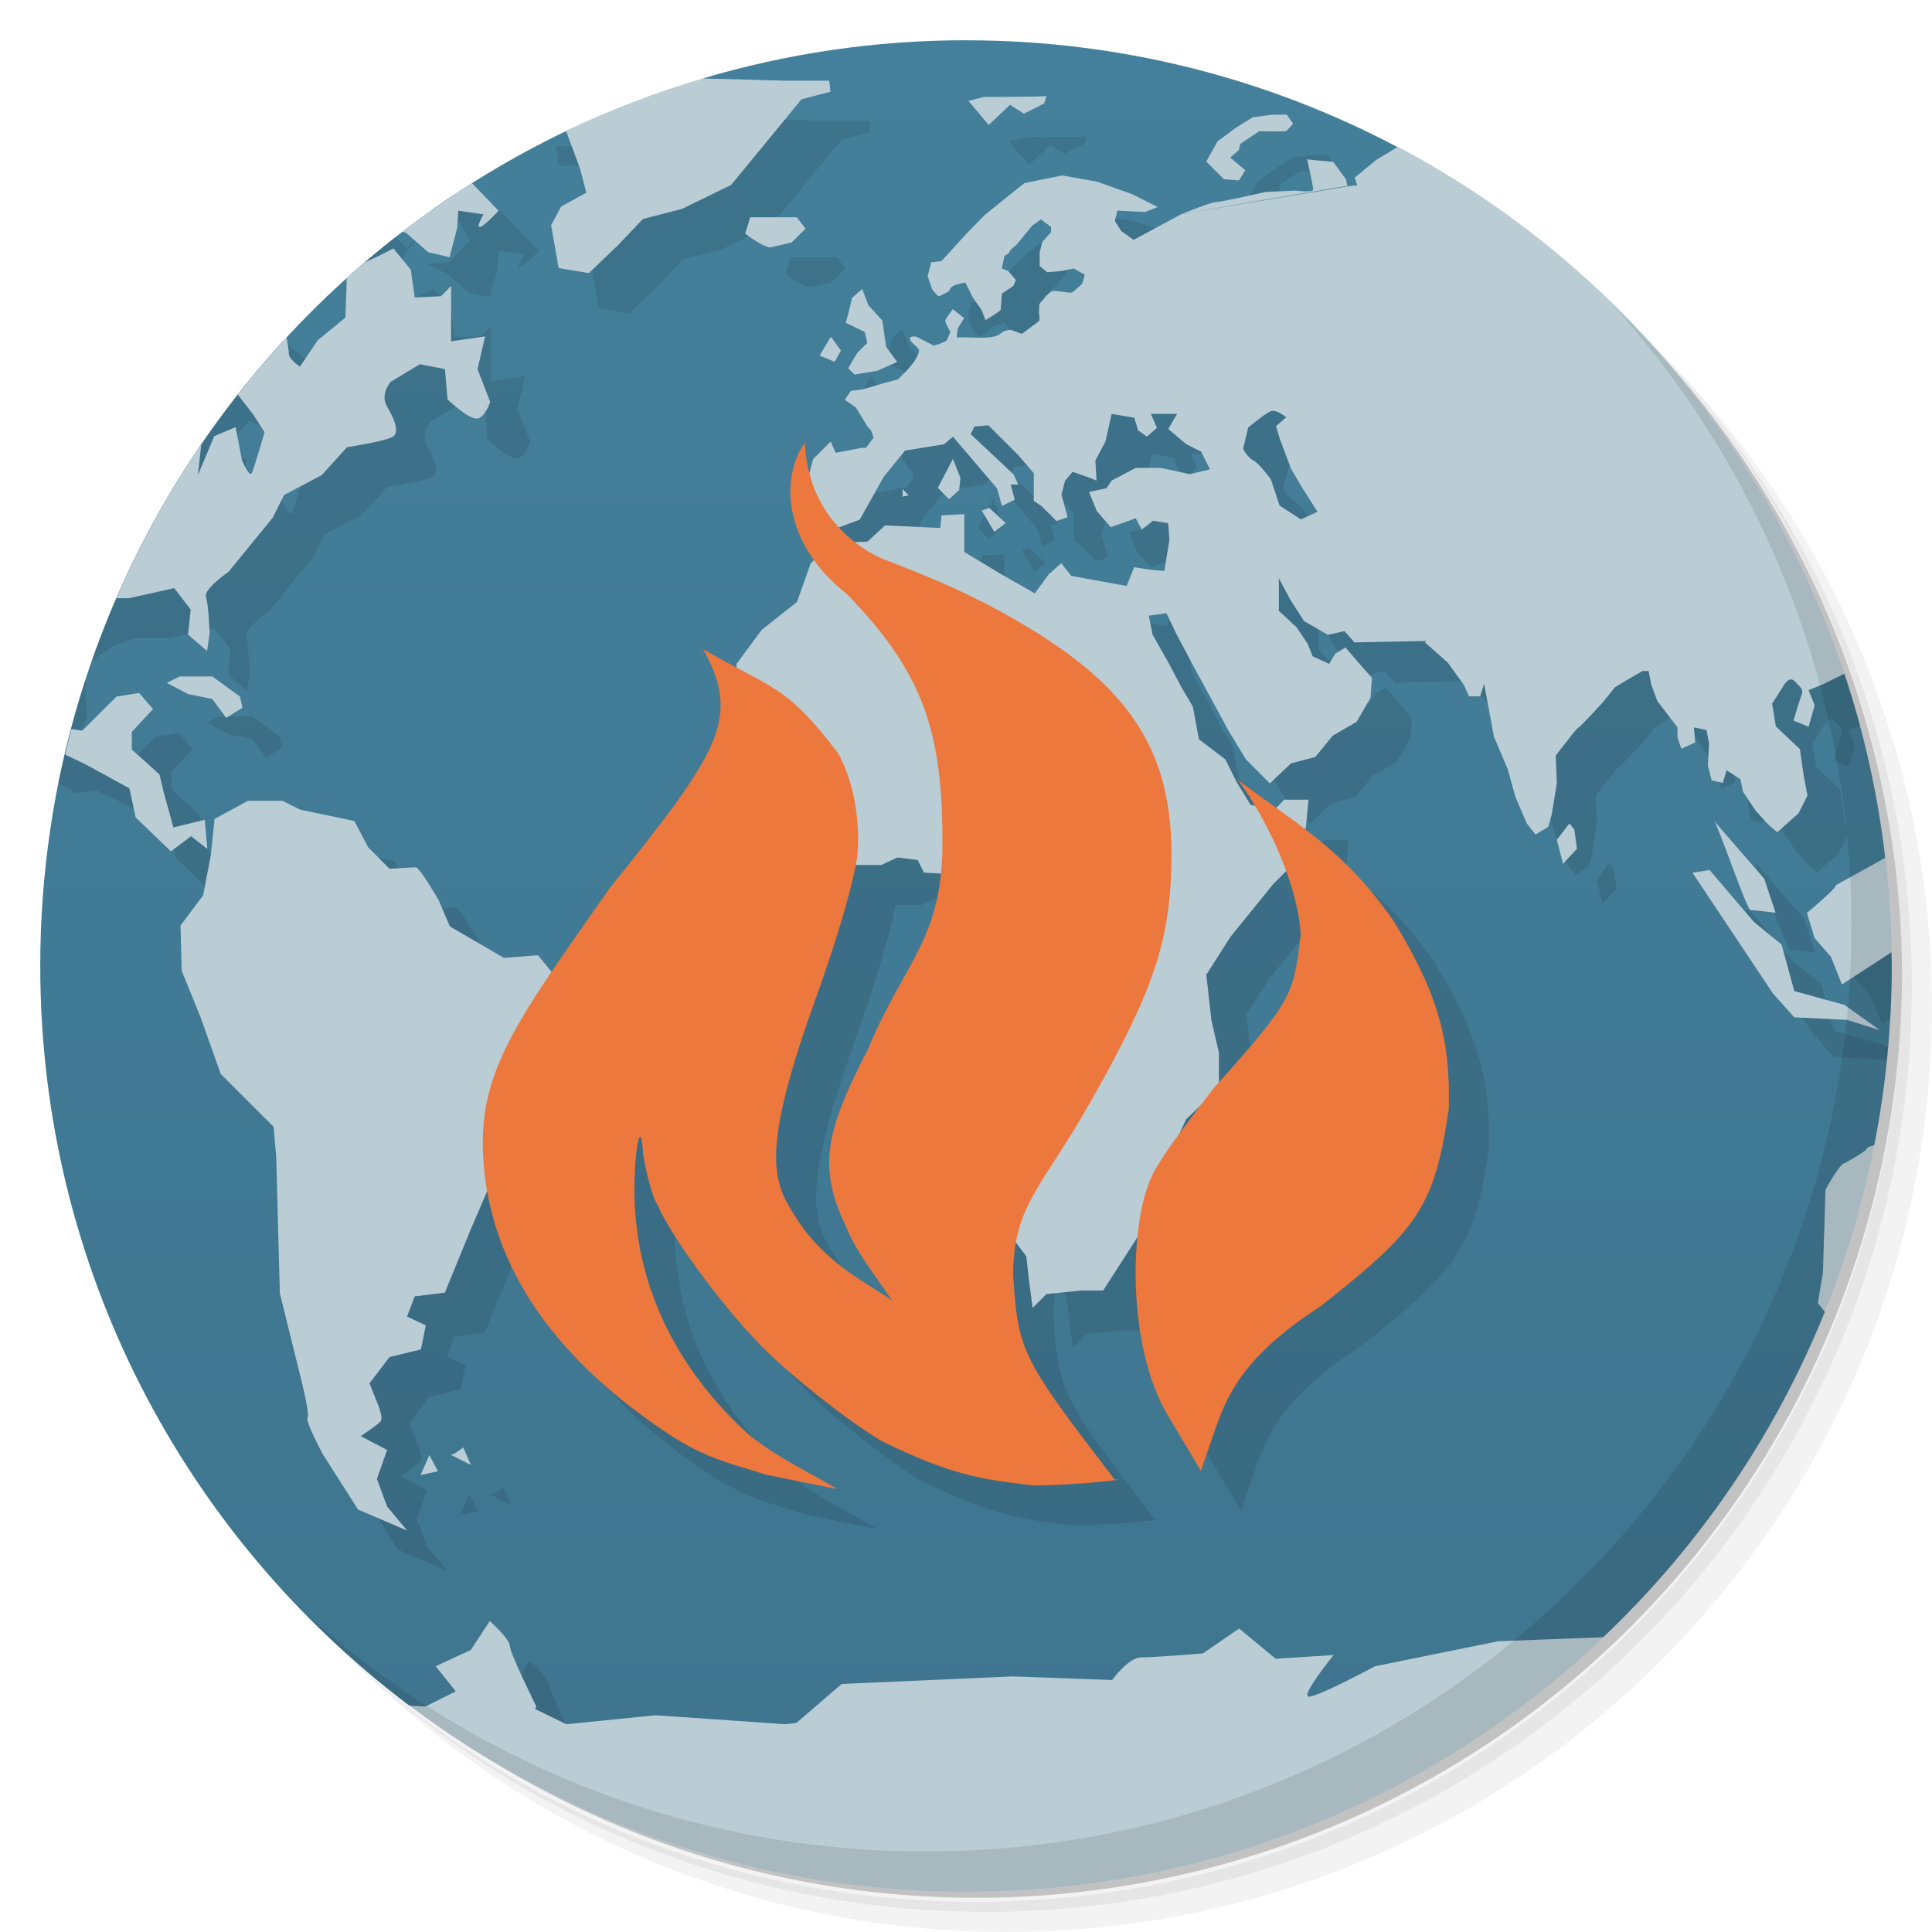 <svg xmlns="http://www.w3.org/2000/svg" viewBox="0 0 48 48"><defs><linearGradient id="linearGradient3764" x1="1" x2="47" gradientTransform="matrix(0,-1,1,0,-1.5e-6,48)" gradientUnits="userSpaceOnUse"><stop stop-color="#3e748e" stop-opacity="1"/><stop offset="1" stop-color="#44809b" stop-opacity="1"/></linearGradient></defs><g><path d="m 36.31 5 c 5.859 4.062 9.688 10.831 9.688 18.5 c 0 12.426 -10.07 22.5 -22.5 22.5 c -7.669 0 -14.438 -3.828 -18.5 -9.688 c 1.037 1.822 2.306 3.499 3.781 4.969 c 4.085 3.712 9.514 5.969 15.469 5.969 c 12.703 0 23 -10.298 23 -23 c 0 -5.954 -2.256 -11.384 -5.969 -15.469 c -1.469 -1.475 -3.147 -2.744 -4.969 -3.781 z m 4.969 3.781 c 3.854 4.113 6.219 9.637 6.219 15.719 c 0 12.703 -10.297 23 -23 23 c -6.081 0 -11.606 -2.364 -15.719 -6.219 c 4.16 4.144 9.883 6.719 16.219 6.719 c 12.703 0 23 -10.298 23 -23 c 0 -6.335 -2.575 -12.06 -6.719 -16.219 z" opacity=".05"/><path d="m 41.28 8.781 c 3.712 4.085 5.969 9.514 5.969 15.469 c 0 12.703 -10.297 23 -23 23 c -5.954 0 -11.384 -2.256 -15.469 -5.969 c 4.113 3.854 9.637 6.219 15.719 6.219 c 12.703 0 23 -10.298 23 -23 c 0 -6.081 -2.364 -11.606 -6.219 -15.719 z" opacity=".1"/><path d="m 31.25 2.375 c 8.615 3.154 14.75 11.417 14.75 21.13 c 0 12.426 -10.07 22.5 -22.5 22.5 c -9.708 0 -17.971 -6.135 -21.12 -14.75 a 23 23 0 0 0 44.875 -7 a 23 23 0 0 0 -16 -21.875 z" opacity=".2"/></g><g><path fill="url(#linearGradient3764)" fill-opacity="1" d="m 24 1 c -2.27 0 -4.462 0.334 -6.533 0.947 c 1.534 1.053 -1.25 2.02 -3.205 1.215 c -7.833 3.667 -13.262 11.617 -13.262 20.838 c 0 7.505 3.595 14.169 9.156 18.367 c 5.844 2.633 21.844 2.633 29.684 -1.699 c 2.366 -2.249 4.253 -4.995 5.494 -8.07 c 0 -0.001 0 -0.001 0 -0.002 c 0.234 -1.595 0.667 -3.594 1.23 -4.15 l 0.002 0 c 0.282 -1.438 0.434 -2.923 0.434 -4.443 c 0 -0.118 -0.006 -0.234 -0.008 -0.352 c -0.001 0 -0.001 0 -0.002 0 c -0.992 -0.649 -0.556 -1.182 -0.154 -2.348 c -0.185 -1.577 -0.527 -3.105 -1.014 -4.568 c -1.826 -0.738 -7.823 -7.734 -11.1 -13.08 c -3.203 -1.692 -6.85 -2.654 -10.725 -2.654 z"/><path fill="#000" fill-opacity=".098" d="m 17 2.906 -0.84 0.25 -0.969 0.066 l -0.598 0.434 -0.777 -0.031 l 0.063 0.5 1.125 -0.031 0.406 1.094 0.156 0.598 -0.625 0.346 -0.25 0.465 0.188 1.063 0.75 0.125 0.719 -0.688 0.625 -0.656 0.969 -0.25 1.219 -0.594 0.721 -0.875 1.029 -1.254 0.721 -0.189 -0.031 -0.275 -1.125 0 -3.469 -0.096 z m 9.969 0.48 c -0.055 0.02 -1.531 0.023 -1.531 0.023 l -0.375 0.098 0.5 0.598 0.531 -0.5 0.344 0.219 0.5 -0.25 c 0 0 0.09 -0.211 0.031 -0.188 z m 6 0.461 -0.375 0.004 -0.471 0.063 -0.404 0.25 -0.471 0.35 -0.279 0.5 0.438 0.438 0.375 0.031 0.156 -0.254 -0.375 -0.314 0.219 -0.188 0.031 -0.152 0.469 -0.313 c 0 0 0.609 0.008 0.656 0 0.047 -0.012 0.188 -0.191 0.188 -0.191 z m 3.105 0.576 -0.266 0.178 -0.621 0.375 -0.531 0.438 0.063 0.189 -0.281 0.031 0 0.004 -4.072 0.678 0.012 -0.008 0 0.004 4.094 -0.695 -0.031 -0.156 -0.316 -0.438 -0.65 -0.063 c 0 0 0.15 0.664 0.15 0.75 0 0.082 -0.438 0.025 -0.438 0.025 l -0.75 0.035 c 0 0 -1.086 0.25 -1.223 0.25 -0.129 0 -0.762 0.262 -0.809 0.281 l -0.025 0.004 -0.002 0 -0.02 0.012 -0.006 0 -0.01 0.008 -1.18 0.635 -0.309 -0.223 -0.156 -0.25 0.063 -0.254 0.688 0.035 0.314 -0.125 -0.625 -0.314 -0.875 -0.314 -0.875 -0.156 -0.939 0.191 -0.969 0.779 -0.434 0.439 -0.656 0.719 -0.254 0.031 -0.09 0.344 0.121 0.344 c 0 0 0.137 0.156 0.156 0.156 0.023 0 0.254 -0.125 0.254 -0.125 0 0 0.027 -0.117 0.156 -0.156 0.129 -0.039 0.25 -0.063 0.25 -0.063 l 0.188 0.375 0.219 0.313 0.094 0.25 c 0 0 0.363 -0.223 0.375 -0.25 0.012 -0.031 0.031 -0.41 0.031 -0.41 l 0.281 -0.188 c 0 0 0.073 -0.133 0.063 -0.156 -0.008 -0.02 -0.188 -0.219 -0.188 -0.219 l -0.156 -0.063 0.066 -0.316 c 0 0 0.121 -0.051 0.121 -0.094 0 -0.039 0.188 -0.189 0.188 -0.189 l 0.223 -0.275 0.156 -0.189 0.219 -0.156 0.25 0.189 0 0.125 -0.219 0.25 -0.063 0.25 0 0.344 0.188 0.156 0.344 -0.031 0.314 -0.063 0.275 0.154 -0.063 0.221 c 0 0 -0.195 0.188 -0.254 0.219 -0.055 0.031 -0.41 -0.063 -0.496 -0.031 -0.09 0.031 -0.313 0.316 -0.313 0.316 0 0 -0.027 0.25 0 0.313 0.007 0.021 -0.002 0.065 -0.01 0.115 l -0.043 0.031 -0.375 0.279 -0.031 0 -0.254 -0.094 c 0 0 -0.152 0.008 -0.219 0.066 -0.063 0.051 -0.12 0.102 -0.313 0.121 -0.191 0.02 -0.563 0 -0.594 0 l -0.219 0 0.031 -0.227 0.154 -0.25 -0.279 -0.223 c 0 0 -0.181 0.23 -0.189 0.281 -0.008 0.055 0.125 0.279 0.125 0.279 0 0 -0.063 0.182 -0.094 0.221 -0.031 0.039 -0.316 0.125 -0.316 0.125 l -0.433 -0.221 c 0 0 -0.18 -0.038 -0.156 0.064 0.023 0.102 0.225 0.195 0.225 0.281 0 0.082 -0.125 0.275 -0.125 0.275 l -0.152 0.189 -0.254 0.254 -0.344 0.09 c 0 0 -0.246 0.07 -0.316 0.094 -0.063 0.023 -0.25 0.066 -0.25 0.066 l -0.254 0.031 -0.152 0.223 0.277 0.191 0.188 0.309 c 0 0 0.125 0.223 0.156 0.223 0.031 0 0.094 0.219 0.094 0.219 l -0.188 0.25 -0.098 0 -0.656 0.125 -0.121 -0.281 -0.439 0.438 -0.088 0.336 c -0.06 -0.231 -0.104 -0.474 -0.115 -0.742 -0.457 0.613 -0.561 1.794 0.238 2.908 l -0.09 0.078 -0.344 0.969 -0.875 0.691 -0.625 0.844 -0.002 0.09 c -0.247 -0.131 -0.496 -0.262 -0.832 -0.459 0.949 1.719 0.426 2.523 -2.32 5.941 -0.562 0.804 -1.039 1.479 -1.447 2.084 l -0.344 -0.418 -0.844 0.066 -1.344 -0.781 -0.281 -0.656 c 0 0 -0.47 -0.813 -0.564 -0.813 -0.09 0 -0.654 0.035 -0.654 0.035 l -0.531 -0.531 -0.344 -0.656 -1.346 -0.281 -0.438 -0.219 -0.875 0 0 0.004 -0.813 0.441 -0.094 0.9 -0.191 1 -0.563 0.75 0.031 1.125 0.469 1.156 0.5 1.406 1.313 1.313 0.066 0.75 0.09 3.385 0.469 1.9 c 0 0 0.289 1.103 0.219 1.189 -0.063 0.09 0.379 0.91 0.379 0.91 l 0.875 1.375 1.223 0.525 -0.5 -0.598 -0.254 -0.688 0.254 -0.719 -0.656 -0.344 c 0 0 0.434 -0.285 0.5 -0.375 0.066 -0.09 -0.094 -0.469 -0.094 -0.469 l -0.189 -0.467 0.5 -0.654 0.779 -0.189 0.121 -0.598 -0.465 -0.219 0.189 -0.5 0.75 -0.094 0.654 -1.598 0.412 -0.957 c 0.41 2.384 1.989 4.428 4.584 6.123 0.934 0.609 1.742 0.75 2.328 0.953 l 1.773 0.357 c -0.719 -0.441 -1.332 -0.686 -2.152 -1.314 -1.695 -1.52 -2.68 -3.398 -2.855 -5.461 -0.105 -1.223 0.129 -2.762 0.191 -1.508 0.043 0.25 0.219 1.054 0.359 1.229 0.285 0.684 1.596 2.563 2.783 3.707 0.602 0.574 1.832 1.582 2.777 2.156 1.719 0.84 2.48 0.957 3.773 1.102 1.105 0 2.477 -0.172 2.02 -0.145 -2.313 -3.02 -2.393 -3.16 -2.521 -5.082 0.002 -0.305 0.031 -0.559 0.074 -0.799 l 0.252 0.336 0.066 0.594 0.09 0.688 0.344 -0.344 0.875 -0.09 0.535 0 0.859 -1.336 c -0.147 1.427 0.046 3.261 0.74 4.424 l 0.828 1.393 0.357 -1.039 c 0.281 -0.793 0.656 -1.781 2.605 -3.043 2.457 -1.922 2.836 -2.488 3.195 -4.906 0.039 -1.598 -0.195 -2.762 -1.363 -4.66 -0.736 -1.064 -1.432 -1.689 -2.213 -2.287 l 0.025 -0.047 0.066 -0.691 -0.605 0 -0.195 0.203 c -0.301 -0.218 -0.613 -0.443 -0.957 -0.701 0.146 0.199 0.284 0.425 0.42 0.652 l -0.104 -0.029 -0.344 -0.563 -0.281 -0.563 -0.656 -0.5 -0.152 -0.813 -0.281 -0.475 -0.313 -0.594 -0.406 -0.719 -0.094 -0.469 0.438 -0.063 0.254 0.531 0.5 0.938 0.375 0.688 0.406 0.75 0.438 0.723 0.596 0.6 0.529 -0.5 0.6 -0.156 0.434 -0.531 0.594 -0.344 0.344 -0.594 0.035 -0.5 -0.281 -0.316 -0.375 -0.438 -0.254 0.154 -0.152 0.254 -0.41 -0.188 -0.125 -0.313 -0.277 -0.41 -0.438 -0.406 0 -0.813 0.281 0.531 0.344 0.535 0.594 0.344 0.41 -0.094 0.25 0.281 1.781 -0.035 -0.031 0.035 0.566 0.5 0.406 0.563 0.121 0.277 0.281 0 0.094 -0.311 0.09 0.467 0.156 0.844 0.344 0.813 0.191 0.688 0.281 0.656 0.219 0.277 0.313 -0.188 0.09 -0.314 0.125 -0.775 -0.027 -0.689 0.25 -0.316 c 0 0 0.267 -0.359 0.314 -0.375 0.047 -0.012 0.625 -0.65 0.625 -0.65 l 0.279 -0.35 0.311 -0.188 0.379 -0.219 0.15 0 0.066 0.344 0.152 0.406 0.5 0.652 0 0.25 0.094 0.281 0.344 -0.156 -0.031 -0.375 0.314 0.066 0.063 0.344 -0.031 0.531 0.094 0.375 0.277 0.064 0.094 -0.314 0.344 0.219 0.066 0.316 0.313 0.469 0.314 0.344 0.223 0.191 0.527 -0.469 0.223 -0.441 -0.094 -0.5 -0.094 -0.656 -0.596 -0.563 -0.094 -0.566 0.254 -0.398 c 0 0 0.158 -0.32 0.311 -0.156 0.152 0.168 0.228 0.188 0.154 0.375 -0.066 0.184 -0.188 0.598 -0.188 0.598 l 0.375 0.156 0.152 -0.531 -0.152 -0.379 0.281 -0.117 c -1.534 -5.725 -5.219 -10.568 -10.139 -13.609 m -4.322 15.947 c -0.006 -0.008 -0.011 -0.019 -0.018 -0.027 l -0.01 0.008 c 0.01 0.007 0.018 0.012 0.027 0.02 z m -10.754 -8.367 c 0.001 -0.001 0.001 -0.003 0.002 -0.004 l -0.004 -0.012 c 0 0.005 0.002 0.01 0.002 0.016 z m -9.777 -7.127 c -0.175 0.117 -0.346 0.24 -0.518 0.361 l 0.154 0.342 0.564 -0.064 0.25 0.469 -0.5 0.531 -0.564 0.063 0.5 0.223 0.531 0.465 0.531 0.125 0.188 -0.719 0.031 -0.438 0.625 0.094 c 0 0 -0.188 0.313 -0.094 0.313 0.098 0 0.469 -0.406 0.469 -0.406 l -1.063 -1.098 c 0 0 -0.438 -0.344 -0.563 -0.25 -0.129 0.09 -0.469 0.063 -0.469 0.063 z m -0.674 0.795 -0.439 0.5 l -0.287 -0.275 c -0.421 0.33 -0.832 0.671 -1.229 1.029 c 0.365 0.099 0.81 0.277 0.891 0.219 0.129 -0.094 0.625 -0.875 0.625 -0.875 z m 9.09 0.727 -0.125 0.406 c 0.453 0.348 0.625 0.344 0.625 0.344 l 0.531 -0.125 0.344 -0.344 -0.219 -0.281 z m -8.867 0.773 c 0 0 -0.434 0.25 -0.848 0.406 -0.41 0.156 -0.313 0.469 -0.313 0.469 l -0.031 0.844 -0.688 0.563 -0.441 0.656 c 0 0 -0.275 -0.188 -0.275 -0.313 0 -0.125 -0.064 -0.469 -0.064 -0.469 l -0.723 -0.563 c 0 0 -0.184 -0.144 -0.355 -0.291 c -2.085 2.278 -3.714 4.977 -4.752 7.955 l 0.543 -0.377 0.564 -0.191 0.813 0 1.125 -0.25 0.41 0.531 -0.066 0.625 0.473 0.406 0.063 -0.441 c 0 0 -0.027 -0.719 -0.09 -0.906 -0.066 -0.188 0.564 -0.625 0.564 -0.625 l 0.5 -0.613 0.594 -0.727 0.281 -0.563 0.938 -0.496 0.625 -0.691 c 0 0 0.938 -0.148 1.125 -0.254 0.191 -0.09 0.066 -0.434 -0.125 -0.75 -0.191 -0.313 0.09 -0.625 0.09 -0.625 l 0.723 -0.434 0.621 0.121 0.066 0.754 c 0 0 0.586 0.563 0.777 0.465 0.191 -0.09 0.281 -0.406 0.281 -0.406 l -0.314 -0.813 0.189 -0.811 -0.846 0.121 0 -1.375 -0.25 0.254 -0.654 0.031 -0.096 -0.688 z m 11.648 1.01 -0.25 0.219 c -0.07 0.305 -0.156 0.621 -0.156 0.621 l 0.469 0.223 0.063 0.277 -0.254 0.254 -0.219 0.375 0.156 0.156 0.563 -0.094 0.5 -0.219 -0.277 -0.375 -0.094 -0.656 -0.344 -0.375 z m -0.777 1.184 -0.281 0.469 0.375 0.156 0.156 -0.281 z m -15.445 1.092 0.004 0.006 0.656 0.277 0.438 0.566 0.277 0.434 c 0 0 -0.246 0.844 -0.309 1 -0.066 0.156 -0.254 -0.313 -0.254 -0.313 l -0.156 -0.814 -0.531 0.225 -0.406 0.965 0.09 -0.811 0.125 -0.564 -0.656 -0.25 0.566 -0.531 z m 26.383 0.756 c 0.133 -0.043 0.375 0.154 0.375 0.154 l -0.254 0.221 0.094 0.313 0.281 0.75 0.277 0.469 0.379 0.594 -0.41 0.191 -0.531 -0.344 -0.219 -0.656 c 0 0 -0.3 -0.406 -0.438 -0.469 -0.133 -0.066 -0.25 -0.281 -0.25 -0.281 l 0.125 -0.531 c 0 0 0.425 -0.359 0.563 -0.406 z m -3.963 0.074 0.564 0.096 0.094 0.313 0.219 0.156 0.25 -0.219 -0.152 -0.346 0.652 0 -0.219 0.375 0.441 0.375 0.375 0.189 0.219 0.438 -0.5 0.121 -0.719 -0.156 -0.625 0 -0.6 0.316 -0.125 0.188 -0.434 0.094 0.188 0.469 0.35 0.406 0.621 -0.219 0.15 0.277 0.281 -0.219 0.375 0.063 0.031 0.41 -0.125 0.777 -0.344 -0.031 -0.406 -0.063 -0.188 0.465 -1.375 -0.25 -0.25 -0.316 -0.313 0.281 -0.344 0.469 -0.875 -0.5 -0.875 -0.527 0 -0.941 -0.566 0.031 -0.031 0.313 -1.375 -0.063 -0.434 0.402 -0.309 0.012 c -0.14 -0.108 -0.274 -0.229 -0.4 -0.365 l 0.516 -0.191 0.594 -1.064 0.531 -0.652 0.969 -0.156 0.221 -0.188 1.094 1.281 0.125 0.438 0.316 -0.156 -0.1 -0.375 0.191 0 -0.121 -0.254 -1.066 -1 0.096 -0.188 0.344 -0.031 0.75 0.75 0.379 0.441 0 0.688 0.188 0.125 0.375 0.375 0.277 -0.094 -0.152 -0.566 0.09 -0.344 0.188 -0.219 0.439 0.156 0.154 0.063 -0.029 -0.5 0.25 -0.469 z m -3.943 1.113 -0.375 0.719 0.277 0.281 0.254 -0.223 0.031 -0.309 z m -1.25 0.75 0 0.188 0.154 -0.031 z m 2.154 0.469 -0.188 0.064 0.313 0.531 0.281 -0.221 z m -23.455 3.279 c -0.271 0.835 -0.499 1.69 -0.674 2.564 l 0.445 0.246 0.5 -0.066 0.719 0.344 1.094 0.598 0.156 0.725 0.875 0.84 0.5 -0.375 0.406 0.316 -0.064 -0.725 -0.779 0.191 -0.25 -0.906 -0.096 -0.41 -0.688 -0.621 0 -0.438 0.527 -0.566 -0.344 -0.4 -0.563 0.09 -0.85 0.844 -0.684 -0.09 c 0 0 -0.316 -0.531 -0.375 -0.656 -0.066 -0.125 0.189 -0.563 0.189 -0.563 z m 3.33 0.906 0 0.004 -0.313 0.156 0.531 0.279 0.598 0.121 0.344 0.469 0.406 -0.25 -0.063 -0.279 -0.688 -0.5 z m 38.12 3.586 c 0.113 0.129 0.813 2.219 0.91 2.219 0.086 0 0.621 0.066 0.621 0.066 l -0.281 -0.844 z m -3.59 0.066 -0.314 0.406 0.154 0.598 0.346 -0.375 -0.064 -0.473 z m -16.684 0.852 0.5 0.063 0.156 0.313 0.414 0.023 c -0.185 1.794 -1.033 2.48 -1.793 4.334 -1 1.949 -1.301 2.883 -0.578 4.391 0.258 0.656 0.652 1.125 1.16 1.875 -0.789 -0.527 -1.504 -0.867 -2.219 -1.805 -0.668 -1.031 -1.195 -1.477 0.328 -5.699 0.335 -0.932 0.788 -2.298 0.986 -3.307 l 0.639 0 z m 20.18 0.305 -0.441 0.066 2 3 0.531 0.594 1.311 0.064 0.004 0 c 0.01 -0.102 0.014 -0.206 0.023 -0.309 l -0.088 -0.063 -1.25 -0.346 -0.314 -1.154 -0.689 -0.564 -1.094 -1.281 z m -10.535 0.043 c 0.199 0.553 0.348 1.099 0.373 1.564 -0.175 1.466 -0.221 1.637 -2.033 3.668 l 0 -0.73 -0.188 -0.813 -0.125 -1.125 0.598 -0.939 1.063 -1.313 z m 14.03 0.131 -0.363 0.201 c 0 0.094 -0.723 0.691 -0.723 0.691 l 0.191 0.625 0.406 0.465 0.273 0.688 0.207 -0.135 c 0.025 -0.437 0.039 -0.877 0.039 -1.32 0 -0.408 -0.01 -0.812 -0.031 -1.215 m -34.463 14.17 -0.221 0.156 -0.094 0.031 0.5 0.25 -0.188 -0.434 z m -0.85 0.188 0.002 0.004 0.002 -0.004 z m 0.002 0.004 -0.217 0.496 0.434 -0.094 z m 1.502 4.123 -0.469 0.717 -0.875 0.406 2.5 0.998 c 0 0 -0.656 -1.32 -0.656 -1.5 0 -0.176 -0.5 -0.621 -0.5 -0.621 z"/><path fill="#baccd4" fill-opacity="1" d="m 17.467 1.947 c -1.176 0.348 -2.315 0.782 -3.404 1.305 l 0.348 0.936 l 0.156 0.598 l -0.625 0.346 l -0.25 0.465 l 0.188 1.063 l 0.75 0.125 l 0.719 -0.688 l 0.625 -0.656 l 0.969 -0.25 l 1.219 -0.594 l 0.721 -0.875 l 1.029 -1.254 l 0.721 -0.189 l -0.031 -0.275 l -1.125 0 l -2.01 -0.055 z m 8.502 0.439 c -0.055 0.02 -1.531 0.023 -1.531 0.023 l -0.375 0.098 l 0.5 0.598 l 0.531 -0.5 l 0.344 0.219 l 0.5 -0.25 c 0 0 0.09 -0.211 0.031 -0.188 z m 6 0.461 l -0.375 0.004 l -0.471 0.063 l -0.404 0.25 l -0.471 0.35 l -0.279 0.5 l 0.438 0.438 l 0.375 0.031 l 0.156 -0.254 l -0.375 -0.314 l 0.219 -0.188 l 0.031 -0.152 l 0.469 -0.313 c 0 0 0.609 0.008 0.656 0 c 0.047 -0.012 0.188 -0.191 0.188 -0.191 l -0.156 -0.223 z m 2.754 0.805 l -0.535 0.324 l -0.531 0.438 l 0.063 0.189 l -0.281 0.031 l 0 0.004 l -4.072 0.678 l 0.012 -0.008 l 0 0.004 l 4.094 -0.695 l -0.031 -0.156 l -0.316 -0.438 l -0.65 -0.063 c 0 0 0.15 0.664 0.15 0.75 c 0 0.082 -0.438 0.025 -0.438 0.025 l -0.75 0.035 c 0 0 -1.086 0.25 -1.223 0.25 c -0.129 0 -0.762 0.262 -0.809 0.281 l -0.025 0.004 l -0.002 0 l -0.02 0.012 l -0.006 0 l -0.01 0.008 l -1.18 0.635 l -0.309 -0.223 l -0.156 -0.25 l 0.063 -0.254 l 0.688 0.035 l 0.314 -0.125 l -0.625 -0.314 l -0.875 -0.314 l -0.875 -0.156 l -0.939 0.191 l -0.969 0.779 l -0.434 0.439 l -0.656 0.719 l -0.254 0.031 l -0.09 0.344 l 0.121 0.344 c 0 0 0.137 0.156 0.156 0.156 c 0.023 0 0.254 -0.125 0.254 -0.125 c 0 0 0.027 -0.117 0.156 -0.156 c 0.129 -0.039 0.25 -0.063 0.25 -0.063 l 0.188 0.375 l 0.219 0.313 l 0.094 0.25 c 0 0 0.363 -0.223 0.375 -0.25 c 0.012 -0.031 0.031 -0.41 0.031 -0.41 l 0.281 -0.188 c 0 0 0.073 -0.133 0.063 -0.156 c -0.008 -0.02 -0.188 -0.219 -0.188 -0.219 l -0.156 -0.063 l 0.066 -0.316 c 0 0 0.121 -0.051 0.121 -0.094 c 0 -0.039 0.188 -0.189 0.188 -0.189 l 0.223 -0.275 l 0.156 -0.189 l 0.219 -0.156 l 0.25 0.189 l 0 0.125 l -0.219 0.25 l -0.063 0.25 l 0 0.344 l 0.188 0.156 l 0.344 -0.031 l 0.314 -0.063 l 0.275 0.154 l -0.063 0.221 c 0 0 -0.195 0.188 -0.254 0.219 c -0.055 0.031 -0.41 -0.063 -0.496 -0.031 c -0.09 0.031 -0.313 0.316 -0.313 0.316 c 0 0 -0.027 0.249 0 0.313 c 0.007 0.021 -0.002 0.065 -0.01 0.115 l -0.043 0.031 l -0.375 0.279 l -0.031 0 l -0.254 -0.094 c 0 0 -0.152 0.008 -0.219 0.066 c -0.063 0.051 -0.12 0.102 -0.313 0.121 c -0.191 0.02 -0.563 0 -0.594 0 l -0.219 0 l 0.031 -0.227 l 0.154 -0.25 l -0.279 -0.223 c 0 0 -0.181 0.23 -0.189 0.281 c -0.008 0.055 0.125 0.279 0.125 0.279 c 0 0 -0.063 0.182 -0.094 0.221 c -0.031 0.039 -0.316 0.125 -0.316 0.125 l -0.434 -0.221 c 0 0 -0.18 -0.038 -0.156 0.064 c 0.023 0.102 0.225 0.195 0.225 0.281 c 0 0.082 -0.125 0.275 -0.125 0.275 l -0.152 0.189 l -0.254 0.254 l -0.344 0.09 c 0 0 -0.246 0.07 -0.316 0.094 c -0.063 0.023 -0.25 0.066 -0.25 0.066 l -0.254 0.031 l -0.152 0.223 l 0.277 0.191 l 0.188 0.309 c 0 0 0.125 0.223 0.156 0.223 c 0.031 0 0.094 0.219 0.094 0.219 l -0.188 0.25 l -0.098 0 l -0.656 0.125 l -0.121 -0.281 l -0.439 0.438 l -0.188 0.721 l 0 0.598 l 0.75 0.406 l 0.598 -0.221 l 0.594 -1.064 l 0.531 -0.652 l 0.969 -0.156 l 0.221 -0.188 l 1.094 1.281 l 0.125 0.438 l 0.316 -0.156 l -0.1 -0.375 l 0.191 0 l -0.121 -0.254 l -1.066 -1 l 0.096 -0.188 l 0.344 -0.031 l 0.75 0.75 l 0.379 0.441 l 0 0.688 l 0.188 0.125 l 0.375 0.375 l 0.277 -0.094 l -0.152 -0.566 l 0.09 -0.344 l 0.188 -0.219 l 0.439 0.156 l 0.154 0.063 l -0.029 -0.5 l 0.25 -0.469 l 0.154 -0.689 l 0.564 0.096 l 0.094 0.313 l 0.219 0.156 l 0.25 -0.219 l -0.152 -0.346 l 0.652 0 l -0.219 0.375 l 0.441 0.375 l 0.375 0.189 l 0.219 0.438 l -0.5 0.121 l -0.719 -0.156 l -0.625 0 l -0.6 0.316 l -0.125 0.188 l -0.434 0.094 l 0.188 0.469 l 0.35 0.406 l 0.621 -0.219 l 0.15 0.277 l 0.281 -0.219 l 0.375 0.063 l 0.031 0.41 l -0.125 0.777 l -0.344 -0.031 l -0.406 -0.063 l -0.188 0.465 l -1.375 -0.25 l -0.25 -0.316 l -0.313 0.281 l -0.344 0.469 l -0.875 -0.5 l -0.875 -0.527 l 0 -0.941 l -0.566 0.031 l -0.031 0.313 l -1.375 -0.063 l -0.434 0.402 l -0.844 0.031 l -0.564 0.5 l -0.344 0.969 l -0.875 0.691 l -0.625 0.844 l -0.031 1.625 l -0.188 0.5 l -0.066 0.598 l 0.379 0.652 l 0.219 0.625 l 0.75 0.906 l 0.439 0.375 l 0.434 0.094 l 0.094 -0.375 l 1.563 0 l 0.406 -0.188 l 0.5 0.063 l 0.156 0.313 l 0.531 0.031 l 0.344 0.25 l 0 0.531 l -0.125 0.438 l -0.121 0.344 l 0.309 0.566 l 0.41 0.469 l 0.188 1.188 l 0.031 0.777 l -0.281 0.656 l -0.025 0.625 l 0.219 1.156 l 0.188 0.188 l 0.281 1.094 l 0.031 0.471 l 0.563 0.75 l 0.066 0.594 l 0.09 0.688 l 0.344 -0.344 l 0.875 -0.09 l 0.535 0 l 0.965 -1.5 l 0.066 -0.594 l 0.656 -0.656 l 0.021 -0.75 l 0.354 -0.754 l 0.813 -0.777 l 0 -0.875 l -0.188 -0.813 l -0.125 -1.125 l 0.598 -0.939 l 1.063 -1.313 l 0.406 -0.406 l 0.156 -0.531 l 0.25 -0.469 l 0.066 -0.691 l -0.605 0 l -0.27 0.281 l -0.566 -0.156 l -0.344 -0.563 l -0.281 -0.563 l -0.656 -0.5 l -0.152 -0.813 l -0.281 -0.475 l -0.313 -0.594 l -0.406 -0.719 l -0.094 -0.469 l 0.438 -0.063 l 0.254 0.531 l 0.5 0.938 l 0.375 0.688 l 0.406 0.75 l 0.438 0.723 l 0.596 0.6 l 0.529 -0.5 l 0.6 -0.156 l 0.434 -0.531 l 0.594 -0.344 l 0.344 -0.594 l 0.035 -0.5 l -0.281 -0.316 l -0.375 -0.438 l -0.254 0.154 l -0.152 0.254 l -0.41 -0.188 l -0.125 -0.313 l -0.277 -0.41 l -0.438 -0.406 l 0 -0.813 l 0.281 0.531 l 0.344 0.535 l 0.594 0.344 l 0.41 -0.094 l 0.25 0.281 l 1.781 -0.035 l -0.031 0.035 l 0.566 0.5 l 0.406 0.563 l 0.121 0.277 l 0.281 0 l 0.094 -0.311 l 0.09 0.467 l 0.156 0.844 l 0.344 0.813 l 0.191 0.688 l 0.281 0.656 l 0.219 0.277 l 0.313 -0.188 l 0.09 -0.314 l 0.125 -0.775 l -0.027 -0.689 l 0.25 -0.316 c 0 0 0.267 -0.359 0.314 -0.375 c 0.047 -0.012 0.625 -0.65 0.625 -0.65 l 0.279 -0.35 l 0.311 -0.188 l 0.379 -0.219 l 0.15 0 l 0.066 0.344 l 0.152 0.406 l 0.5 0.652 l 0 0.25 l 0.094 0.281 l 0.344 -0.156 l -0.031 -0.375 l 0.314 0.066 l 0.063 0.344 l -0.031 0.531 l 0.094 0.375 l 0.277 0.064 l 0.094 -0.314 l 0.344 0.219 l 0.066 0.316 l 0.313 0.469 l 0.314 0.344 l 0.223 0.191 l 0.527 -0.469 l 0.223 -0.441 l -0.094 -0.5 l -0.094 -0.656 l -0.596 -0.563 l -0.094 -0.566 l 0.254 -0.398 c 0 0 0.158 -0.32 0.311 -0.156 c 0.152 0.168 0.228 0.188 0.154 0.375 c -0.066 0.184 -0.188 0.598 -0.188 0.598 l 0.375 0.156 l 0.152 -0.531 l -0.152 -0.379 l 0.379 -0.156 l 0.512 -0.256 c -1.882 -5.658 -5.899 -10.339 -11.1 -13.09 z m -22.994 0.9 c -0.594 0.375 -1.171 0.774 -1.727 1.201 l 0.105 0.047 l 0.531 0.465 l 0.531 0.125 l 0.188 -0.719 l 0.031 -0.438 l 0.625 0.094 c 0 0 -0.188 0.313 -0.094 0.313 c 0.098 0 0.469 -0.406 0.469 -0.406 l -0.66 -0.682 z m 6.91 0.846 l -0.125 0.406 c 0.453 0.348 0.625 0.344 0.625 0.344 l 0.531 -0.125 l 0.344 -0.344 l -0.219 -0.281 l -1.156 0 z m -8.867 0.773 c 0 0 -0.342 0.189 -0.703 0.342 c -0.153 0.131 -0.306 0.26 -0.455 0.395 c -0.007 0.069 -0.002 0.139 -0.002 0.139 l -0.031 0.844 l -0.688 0.563 l -0.441 0.656 c 0 0 -0.275 -0.188 -0.275 -0.313 c 0 -0.11 -0.045 -0.35 -0.057 -0.414 c -0.423 0.457 -0.826 0.932 -1.211 1.422 l 0.387 0.5 l 0.277 0.434 c 0 0 -0.246 0.844 -0.309 1 c -0.066 0.156 -0.254 -0.313 -0.254 -0.313 l -0.156 -0.814 l -0.531 0.225 l -0.406 0.965 l 0.084 -0.764 c -0.819 1.198 -1.526 2.478 -2.109 3.824 l 0.311 0 l 1.125 -0.25 l 0.41 0.531 l -0.066 0.625 l 0.473 0.406 l 0.063 -0.441 c 0 0 -0.027 -0.719 -0.09 -0.906 c -0.066 -0.188 0.564 -0.625 0.564 -0.625 l 0.5 -0.613 l 0.594 -0.727 l 0.281 -0.563 l 0.938 -0.496 l 0.625 -0.691 c 0 0 0.938 -0.148 1.125 -0.254 c 0.191 -0.09 0.066 -0.434 -0.125 -0.75 c -0.191 -0.313 0.09 -0.625 0.09 -0.625 l 0.723 -0.434 l 0.621 0.121 l 0.066 0.754 c 0 0 0.586 0.563 0.777 0.465 c 0.191 -0.09 0.281 -0.406 0.281 -0.406 l -0.314 -0.813 l 0.189 -0.811 l -0.846 0.121 l 0 -1.375 l -0.25 0.254 l -0.654 0.031 l -0.096 -0.688 l -0.434 -0.531 z m 11.648 1.01 l -0.25 0.219 c -0.07 0.305 -0.156 0.621 -0.156 0.621 l 0.469 0.223 l 0.063 0.277 l -0.254 0.254 l -0.219 0.375 l 0.156 0.156 l 0.563 -0.094 l 0.5 -0.219 l -0.277 -0.375 l -0.094 -0.656 l -0.344 -0.375 l -0.156 -0.406 z m -0.777 1.184 l -0.281 0.469 l 0.375 0.156 l 0.156 -0.281 l -0.25 -0.344 z m 10.938 1.848 c 0.133 -0.043 0.375 0.154 0.375 0.154 l -0.254 0.221 l 0.094 0.313 l 0.281 0.75 l 0.277 0.469 l 0.379 0.594 l -0.41 0.191 l -0.531 -0.344 l -0.219 -0.656 c 0 0 -0.3 -0.406 -0.438 -0.469 c -0.133 -0.066 -0.25 -0.281 -0.25 -0.281 l 0.125 -0.531 c 0 0 0.425 -0.359 0.563 -0.406 l 0.008 -0.004 z m -7.906 1.188 l -0.375 0.719 l 0.277 0.281 l 0.254 -0.223 l 0.031 -0.309 l -0.188 -0.469 z m -1.25 0.75 l 0 0.188 l 0.154 -0.031 l -0.154 -0.156 z m 2.154 0.469 l -0.188 0.064 l 0.313 0.531 l 0.281 -0.221 l -0.406 -0.375 z m -20.12 4.186 l 0 0.004 l -0.313 0.156 l 0.531 0.279 l 0.598 0.121 l 0.344 0.469 l 0.406 -0.25 l -0.063 -0.279 l -0.688 -0.5 l -0.816 0 z m -1 0.41 l -0.563 0.09 l -0.85 0.844 l -0.275 -0.035 c -0.055 0.209 -0.103 0.421 -0.152 0.633 l 0.502 0.24 l 1.094 0.598 l 0.156 0.725 l 0.875 0.84 l 0.5 -0.375 l 0.406 0.316 l -0.064 -0.725 l -0.779 0.191 l -0.25 -0.906 l -0.096 -0.41 l -0.688 -0.621 l 0 -0.438 l 0.527 -0.566 l -0.344 -0.4 z m 2.686 2.684 l 0 0.004 l -0.813 0.441 l -0.094 0.9 l -0.191 1 l -0.563 0.75 l 0.031 1.125 l 0.469 1.156 l 0.5 1.406 l 1.313 1.313 l 0.066 0.75 l 0.09 3.385 l 0.469 1.9 c 0 0 0.289 1.103 0.219 1.189 c -0.063 0.09 0.379 0.91 0.379 0.91 l 0.875 1.375 l 1.223 0.525 l -0.5 -0.598 l -0.254 -0.688 l 0.254 -0.719 l -0.656 -0.344 c 0 0 0.434 -0.285 0.5 -0.375 c 0.066 -0.09 -0.094 -0.469 -0.094 -0.469 l -0.189 -0.467 l 0.5 -0.654 l 0.779 -0.189 l 0.121 -0.598 l -0.465 -0.219 l 0.189 -0.5 l 0.75 -0.094 l 0.654 -1.598 l 0.471 -1.094 l 0.965 -0.471 c 0 0 0.314 -0.928 0.314 -1.064 c 0 -0.129 0.096 -1.531 0.096 -1.531 l 0.75 -1.023 l 0.094 -0.691 l -0.566 -0.344 l -0.465 -0.566 l -0.844 0.066 l -1.344 -0.781 l -0.281 -0.656 c 0 0 -0.47 -0.813 -0.564 -0.813 c -0.09 0 -0.654 0.035 -0.654 0.035 l -0.531 -0.531 l -0.344 -0.656 l -1.346 -0.281 l -0.438 -0.219 l -0.875 0 z m 36.438 0.492 c 0.113 0.129 0.813 2.219 0.91 2.219 c 0.086 0 0.621 0.066 0.621 0.066 l -0.281 -0.844 l -1.25 -1.441 z m -3.59 0.066 l -0.314 0.406 l 0.154 0.598 l 0.346 -0.375 l -0.064 -0.473 l -0.121 -0.156 z m 7.854 0.85 l -1.232 0.682 c 0 0.094 -0.723 0.691 -0.723 0.691 l 0.191 0.625 l 0.406 0.465 l 0.273 0.688 l 1.238 -0.805 c -0.012 -0.792 -0.064 -1.575 -0.154 -2.346 z m -4.359 0.307 l -0.441 0.066 l 2 3 l 0.531 0.594 l 1.311 0.064 l 0.814 0.254 l -0.875 -0.625 l -1.25 -0.346 l -0.314 -1.154 l -0.689 -0.564 l -1.094 -1.281 l 0.008 -0.008 z m -10.504 4.875 l 0 0.439 c -0.02 0.066 -0.406 0.375 -0.406 0.375 l -0.469 0.219 l -0.344 0.281 l 0.25 0.344 l 0.156 0.156 l -0.406 0.344 l 0 0.563 l 0.156 0.594 l 0.344 0.094 l 0.406 -0.625 l 0.254 -0.406 l -0.066 -0.5 l 0.375 -0.594 l 0.125 -0.281 l 0 -0.563 l -0.09 -0.438 l -0.285 -0.002 z m 14.59 1.959 c -0.107 0.028 -0.181 0.056 -0.188 0.078 c -0.02 0.086 -0.563 0.375 -0.563 0.375 c -0.113 0 -0.469 0.656 -0.469 0.656 l -0.064 2.063 l -0.125 0.75 l 0.178 0.229 c 0.535 -1.327 0.951 -2.714 1.232 -4.15 c -0.001 0 -0.001 0 -0.002 0 z m -35.06 7.51 l -0.221 0.156 l -0.094 0.031 l 0.5 0.25 l -0.188 -0.434 l 0.002 -0.004 z m -0.85 0.188 l 0.002 0.004 l 0.002 -0.004 l -0.004 0 z m 0.002 0.004 l -0.217 0.496 l 0.434 -0.094 l -0.217 -0.402 z m 1.502 4.123 l -0.469 0.717 l -0.875 0.406 l 0.5 0.625 l -0.754 0.375 l -0.4 -0.02 c 3.851 2.905 8.643 4.627 13.838 4.627 c 6.138 0 11.71 -2.41 15.834 -6.328 l -2.619 0.1 l -3.059 0.621 c 0 0 -1.48 0.793 -1.656 0.754 c -0.18 -0.043 0.625 -1.031 0.625 -1.031 l -1.441 0.09 l -0.906 -0.75 l -0.906 0.621 c 0 0 -1.213 0.096 -1.529 0.096 c -0.316 0 -0.721 0.563 -0.721 0.563 l -2.469 -0.09 l -4.25 0.188 l -1.121 0.965 l -0.279 0.035 l -3.221 -0.223 l -2.219 0.223 l -0.777 -0.379 l 0.031 -0.063 c 0 0 -0.656 -1.32 -0.656 -1.5 c 0 -0.176 -0.5 -0.621 -0.5 -0.621 z"/></g><g><g><g><path fill="#ec783d" fill-opacity="1" fill-rule="nonzero" stroke="none" d="m 20 11 c -0.578 0.77 -0.621 2.449 1.035 3.754 c 1.914 1.965 2.398 3.441 2.379 6.285 c -0.02 2.328 -0.988 2.93 -1.836 5 c -1 1.949 -1.301 2.883 -0.578 4.391 c 0.258 0.656 0.652 1.125 1.16 1.875 c -0.789 -0.527 -1.504 -0.867 -2.219 -1.805 c -0.668 -1.031 -1.195 -1.477 0.328 -5.699 c 0.355 -0.988 0.852 -2.477 1.027 -3.496 c 0.07 -0.695 -0.004 -1.73 -0.473 -2.59 c -1.316 -1.73 -1.637 -1.586 -3.355 -2.59 c 0.949 1.719 0.426 2.523 -2.32 5.941 c -2.309 3.301 -3.297 4.559 -3.137 6.781 c 0.191 2.695 1.832 4.973 4.684 6.836 c 0.934 0.609 1.742 0.75 2.328 0.953 l 1.773 0.359 c -0.719 -0.441 -1.332 -0.688 -2.152 -1.316 c -1.695 -1.52 -2.68 -3.398 -2.855 -5.461 c -0.105 -1.223 0.129 -2.762 0.191 -1.508 c 0.043 0.25 0.219 1.055 0.359 1.23 c 0.285 0.684 1.598 2.563 2.785 3.707 c 0.602 0.574 1.832 1.582 2.777 2.156 c 1.719 0.84 2.48 0.957 3.773 1.102 c 1.105 0 2.477 -0.172 2.02 -0.145 c -2.313 -3.02 -2.395 -3.16 -2.523 -5.082 c 0.012 -1.773 0.727 -2.168 1.977 -4.398 c 1.555 -2.758 1.945 -3.977 1.957 -6.03 c 0.012 -2.977 -1.414 -4.551 -4.531 -6.211 c -0.871 -0.434 -1.105 -0.555 -2.695 -1.176 c -0.91 -0.426 -1.824 -1.352 -1.883 -2.875 m 10.738 8.355 c 0.813 1.094 1.52 2.719 1.582 3.875 c -0.18 1.508 -0.188 1.613 -2.16 3.816 c -0.82 1.063 -1.305 1.719 -1.52 2.148 c -0.605 1.227 -0.625 4.301 0.371 5.969 l 0.828 1.391 l 0.359 -1.039 c 0.281 -0.793 0.656 -1.781 2.605 -3.043 c 2.457 -1.922 2.836 -2.488 3.195 -4.906 c 0.039 -1.598 -0.195 -2.762 -1.363 -4.66 c -1.219 -1.762 -2.293 -2.328 -3.906 -3.543 m 0 -0.008"/></g></g></g><g><path d="m 40.03 7.531 c 3.712 4.084 5.969 9.514 5.969 15.469 0 12.703 -10.297 23 -23 23 c -5.954 0 -11.384 -2.256 -15.469 -5.969 4.178 4.291 10.01 6.969 16.469 6.969 c 12.703 0 23 -10.298 23 -23 0 -6.462 -2.677 -12.291 -6.969 -16.469 z" opacity=".1"/></g></svg>